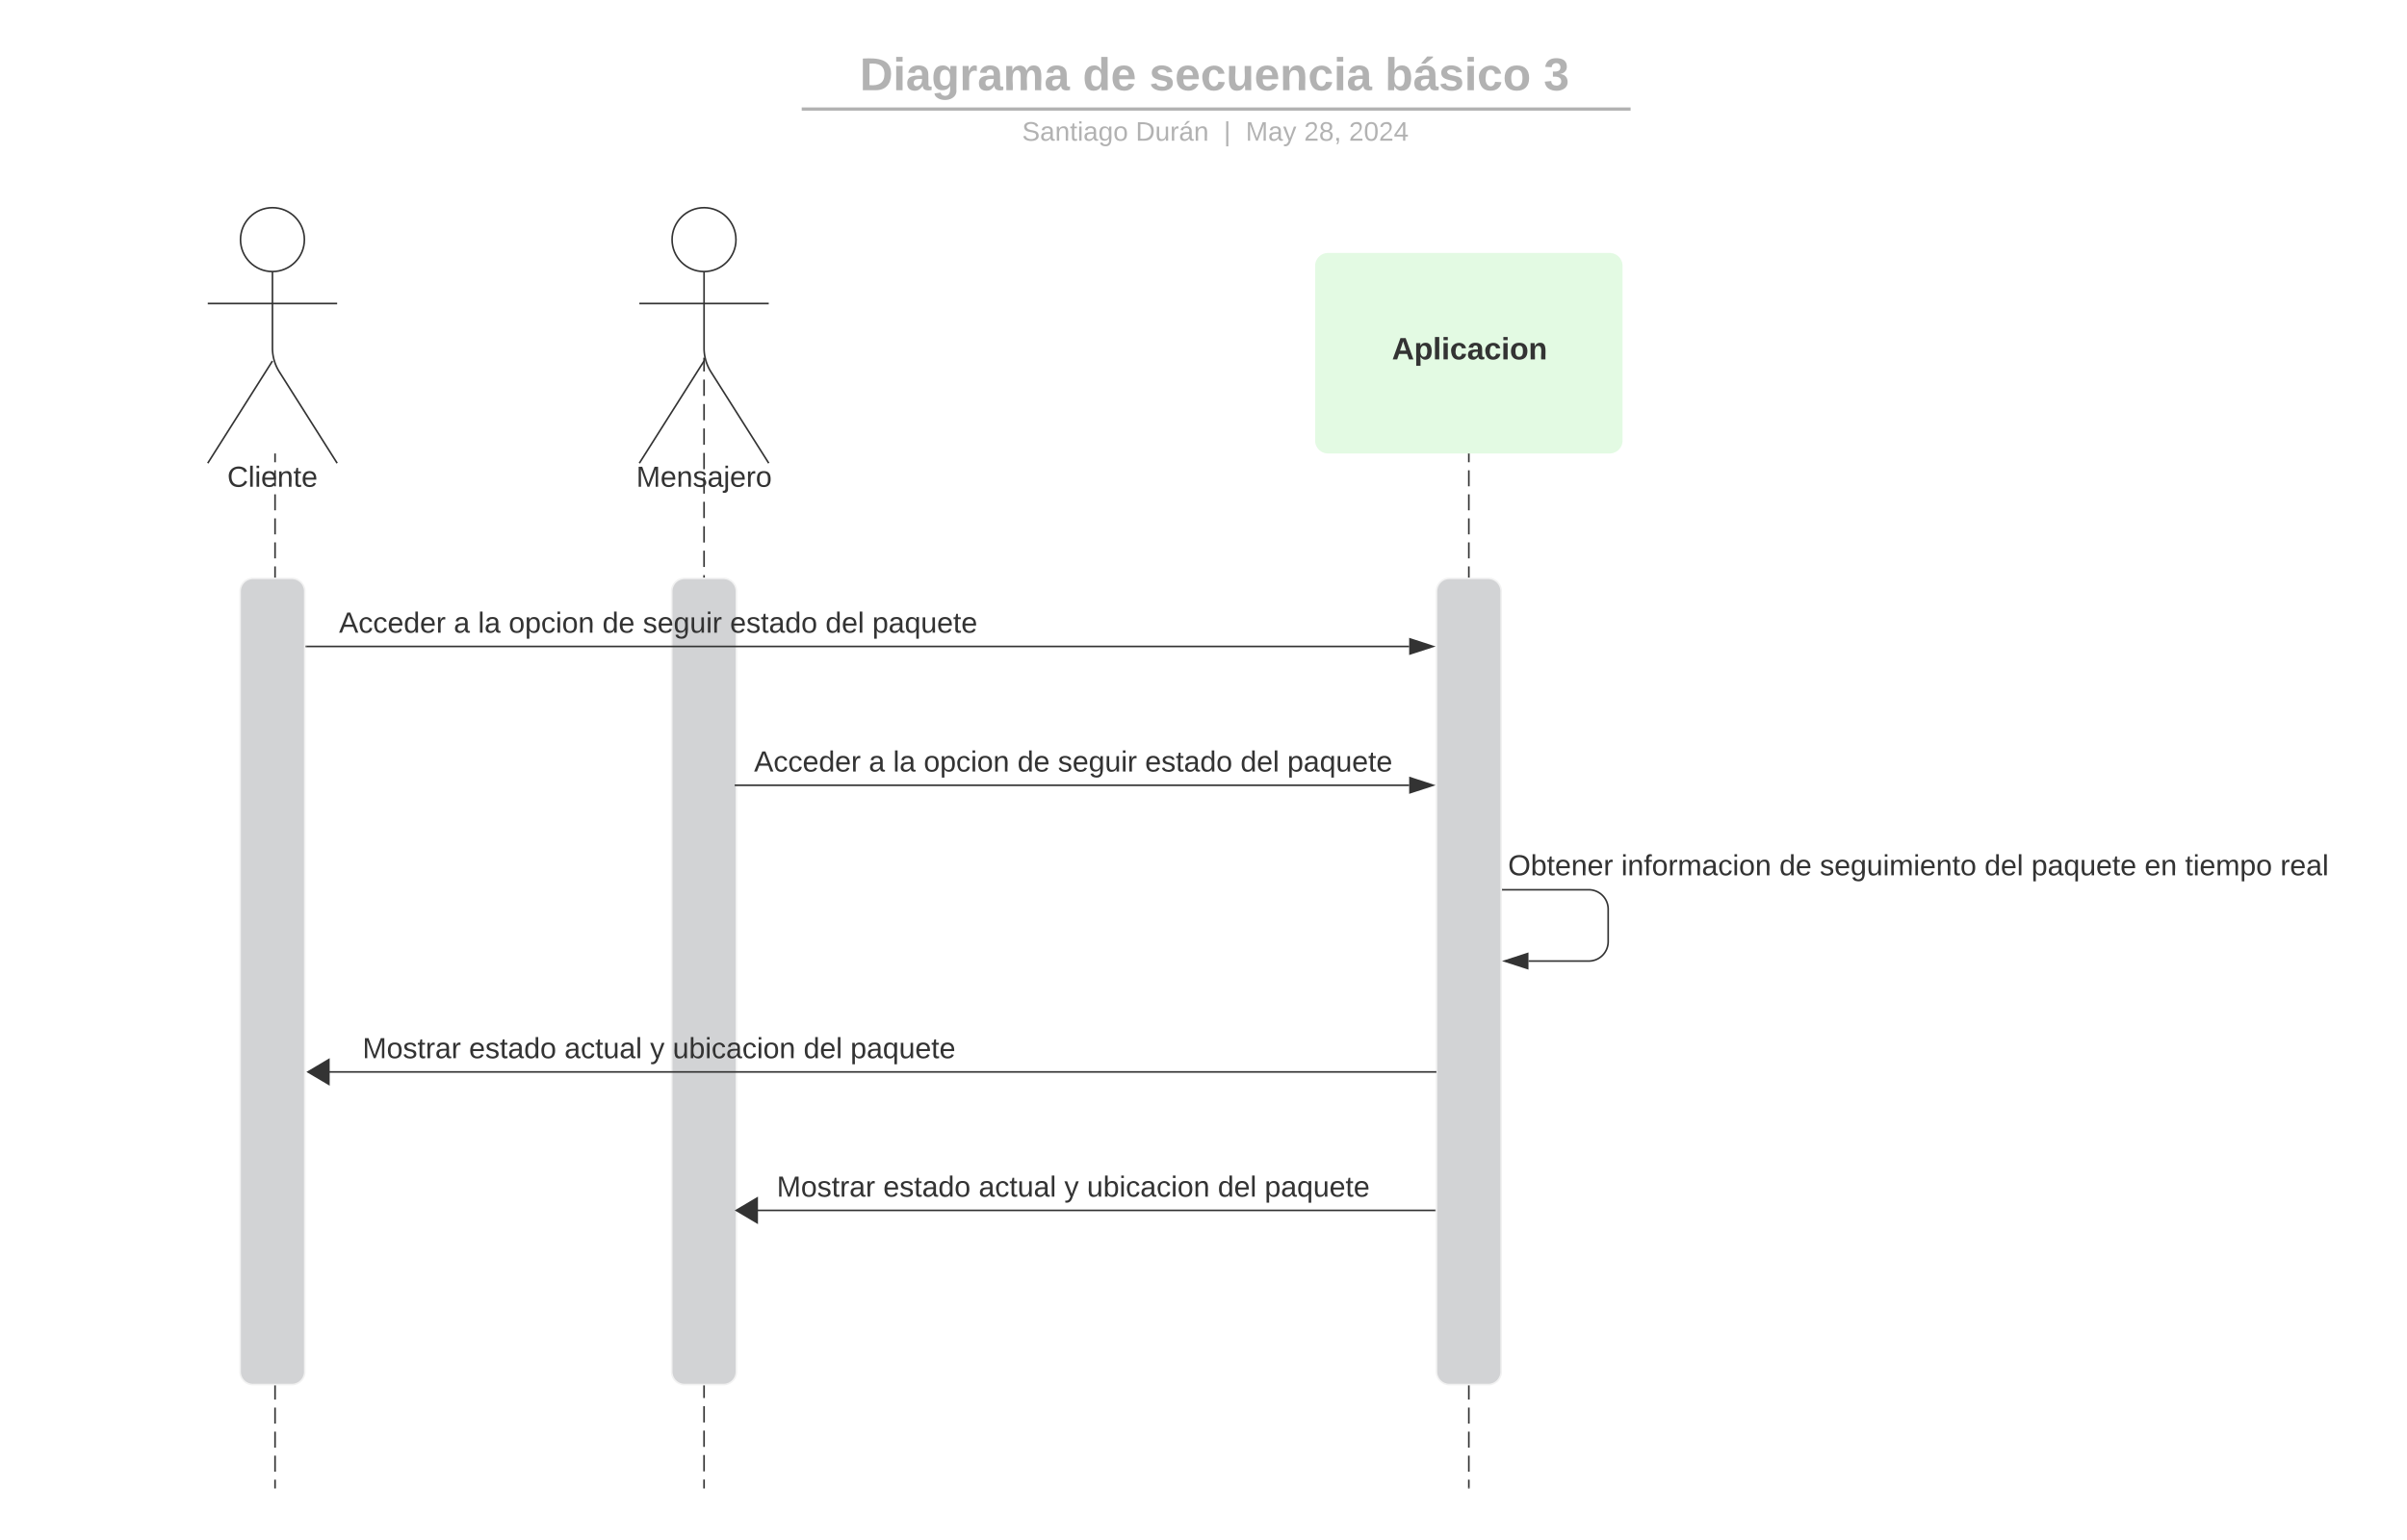 <svg xmlns="http://www.w3.org/2000/svg" xmlns:xlink="http://www.w3.org/1999/xlink" xmlns:lucid="lucid" width="1488.18" height="952.72"><g transform="translate(0 0)" lucid:page-tab-id="FDQc8L-t--qg"><path d="M0 0h1488.18v952.72H0z" fill="#fff"/><path d="M435.3 224.7v5.03m0 5.03v10.08m0 5.04v10.08m0 5.04v10.08m0 5.04v10.07m0 5.03v10.08m0 5.05v10.08m0 5.04v10.07m0 5.04v10.08m0 5.04v10.08m0 5.04v10.07m0 5.03V396m0 5.05v10.08m0 5.04v10.07m0 5.04v10.08m0 5.04v10.08m0 5.04v10.08m0 5.03v10.08m0 5.05v10.08m0 5.04v10.08m0 5.04v10.06m0 5.04v10.08m0 5.04v10.08m0 5.04v10.07m0 5.05v10.08m0 5.04v10.08m0 5.04v10.07m0 5.03v10.08m0 5.04V653m0 5.04v10.08m0 5.04v10.07m0 5.04v10.08m0 5.04v10.07m0 5.04v10.08m0 5.04v10.08m0 5.04v10.08m0 5.04v10.07m0 5.04v10.08m0 5.04v10.07m0 5.04v10.1m0 5.03v10.07m0 5.04v10.08m0 5.04v10.08m0 5.04v10.07m0 5.04v10.07m0 5.04V910m0 5.03v5.04M435.3 224.7v-3.5M435.3 920.05v.52" stroke="#333" fill="none"/><path d="M415.3 365.7a8 8 0 0 1 8-8h24a8 8 0 0 1 8 8v482.64a8 8 0 0 1-8 8h-24a8 8 0 0 1-8-8z" stroke="#f2f2f2" fill="#d2d3d5"/><path d="M908.14 280.95v4.95m0 4.96v9.9m0 4.96v9.9m0 4.97v9.9m0 4.95v9.9m0 4.96v9.92m0 4.95v9.9m0 4.97v9.9m0 4.96v9.9m0 4.96v9.9m0 4.97v9.9m0 4.96v9.9m0 4.95v9.9m0 4.97v9.9m0 4.96v9.9m0 4.96v9.9m0 4.97v9.92m0 4.95v9.9m0 4.96v9.9m0 4.97v9.9m0 4.96v9.9m0 4.96v9.9m0 4.97v9.9m0 4.95v9.9m0 4.96v9.92m0 4.96v9.9m0 4.96v9.9m0 4.96v9.9m0 4.96v9.9m0 4.97v9.9m0 4.96v9.9m0 4.95v9.9m0 4.97v9.9m0 4.96v9.9m0 4.96v9.9m0 4.97v9.9m0 4.97v9.9m0 4.96v9.9m0 4.97v9.9m0 4.96v9.9m0 4.96v9.9m0 4.97v9.9m0 4.95v9.9m0 4.96v4.97" stroke="#333" fill="none"/><path d="M908.6 280.96h-.94v-.5h.95z" stroke="#333" stroke-width=".05" fill="#333"/><path d="M908.14 920.05v.52" stroke="#333" fill="none"/><path d="M888.14 365.7a8 8 0 0 1 8-8h24a8 8 0 0 1 8 8v482.64a8 8 0 0 1-8 8h-24a8 8 0 0 1-8-8z" stroke="#f2f2f2" fill="#d2d3d5"/><path d="M813.1 164.45a8 8 0 0 1 8-8h174.08a8 8 0 0 1 8 8v108a8 8 0 0 1-8 8H821.1a8 8 0 0 1-8-8z" stroke="#000" stroke-opacity="0" fill="#e3fae3"/><use xlink:href="#a" transform="matrix(1,0,0,1,821.102,164.451) translate(39.503 57.806)"/><path d="M321.13 31.97a8 8 0 0 1 8-8h836.75a8 8 0 0 1 8 8V60.9a8 8 0 0 1-8 8H329.13a8 8 0 0 1-8-8z" stroke="#000" stroke-opacity="0" stroke-width="2" fill="#fff" fill-opacity="0"/><use xlink:href="#b" transform="matrix(1,0,0,1,325.128,27.972) translate(206.452 27.828)"/><use xlink:href="#c" transform="matrix(1,0,0,1,325.128,27.972) translate(344.259 27.828)"/><use xlink:href="#d" transform="matrix(1,0,0,1,325.128,27.972) translate(385.411 27.828)"/><use xlink:href="#e" transform="matrix(1,0,0,1,325.128,27.972) translate(531.148 27.828)"/><use xlink:href="#f" transform="matrix(1,0,0,1,325.128,27.972) translate(629.31 27.828)"/><path d="M496.68 67.44h510.47M496.7 67.44h-1.02M1007.12 67.44h1.03" stroke="#b2b2b2" stroke-width="2" fill="none"/><path d="M321.13 75.02a8 8 0 0 1 8-8h837.7a8 8 0 0 1 8 8v2.84a8 8 0 0 1-8 8h-837.7a8 8 0 0 1-8-8z" stroke="#000" stroke-opacity="0" stroke-width="2" fill="#fff" fill-opacity="0"/><use xlink:href="#g" transform="matrix(1,0,0,1,325.128,71.017) translate(306.769 16.001)"/><use xlink:href="#h" transform="matrix(1,0,0,1,325.128,71.017) translate(377.027 16.001)"/><use xlink:href="#i" transform="matrix(1,0,0,1,325.128,71.017) translate(431.513 16.001)"/><use xlink:href="#j" transform="matrix(1,0,0,1,325.128,71.017) translate(445.066 16.001)"/><use xlink:href="#k" transform="matrix(1,0,0,1,325.128,71.017) translate(481.097 16.001)"/><use xlink:href="#l" transform="matrix(1,0,0,1,325.128,71.017) translate(508.848 16.001)"/><path d="M188.2 148.2c0 10.9-8.84 19.75-19.75 19.75-10.9 0-19.75-8.84-19.75-19.75 0-10.9 8.84-19.75 19.75-19.75 10.9 0 19.75 8.84 19.75 19.75z" stroke="#333" fill="#fff"/><path d="M168.45 167.95v47.3a27.6 27.6 0 0 0 4.28 14.76l35.72 56.45m-40-63.2l-40 63.2m0-98.75h80" stroke="#333" fill="none"/><path d="M128.45 136.45a8 8 0 0 1 8-8h64a8 8 0 0 1 8 8v164a8 8 0 0 1-8 8h-64a8 8 0 0 1-8-8z" fill="none"/><use xlink:href="#m" transform="matrix(1,0,0,1,48.451,286.451) translate(92.075 14.6)"/><path d="M170.06 280.95v4.95m0 4.96v9.9m0 4.96v9.9m0 4.97v9.9m0 4.95v9.9m0 4.96v9.92m0 4.95v9.9m0 4.97v9.9m0 4.96v9.9m0 4.96v9.9m0 4.97v9.9m0 4.96v9.9m0 4.95v9.9m0 4.97v9.9m0 4.96v9.9m0 4.96v9.9m0 4.97v9.92m0 4.95v9.9m0 4.96v9.9m0 4.97v9.9m0 4.96v9.9m0 4.96v9.9m0 4.97v9.9m0 4.95v9.9m0 4.96v9.92m0 4.96v9.9m0 4.96v9.9m0 4.96v9.9m0 4.96v9.9m0 4.97v9.9m0 4.96v9.9m0 4.95v9.9m0 4.97v9.9m0 4.96v9.9m0 4.96v9.9m0 4.97v9.9m0 4.97v9.9m0 4.96v9.9m0 4.97v9.9m0 4.96v9.9m0 4.96v9.9m0 4.97v9.9m0 4.95v9.9m0 4.96v4.97M170.06 280.96v-.5M170.06 920.05v.52" stroke="#333" fill="none"/><path d="M148.45 365.7a8 8 0 0 1 8-8h24a8 8 0 0 1 8 8v482.64a8 8 0 0 1-8 8h-24a8 8 0 0 1-8-8z" stroke="#f2f2f2" fill="#d2d3d5"/><path d="M189.45 399.8h681.79" stroke="#333" fill="none"/><path d="M189.46 400.26h-.5v-.95h.5z" stroke="#333" stroke-width=".05" fill="#333"/><path d="M886.02 399.8l-14.27 4.62v-9.27z" stroke="#333" fill="#333"/><path d="M148.45 365.7a8 8 0 0 1 8-8h500.83a8 8 0 0 1 8 8v44a8 8 0 0 1-8 8H156.45a8 8 0 0 1-8-8z" fill="none"/><use xlink:href="#n" transform="matrix(1,0,0,1,148.451,357.687) translate(61.15 33.6)"/><use xlink:href="#o" transform="matrix(1,0,0,1,148.451,357.687) translate(132.1 33.6)"/><use xlink:href="#p" transform="matrix(1,0,0,1,148.451,357.687) translate(147.1 33.6)"/><use xlink:href="#q" transform="matrix(1,0,0,1,148.451,357.687) translate(166.05 33.6)"/><use xlink:href="#r" transform="matrix(1,0,0,1,148.451,357.687) translate(224 33.6)"/><use xlink:href="#s" transform="matrix(1,0,0,1,148.451,357.687) translate(249 33.6)"/><use xlink:href="#t" transform="matrix(1,0,0,1,148.451,357.687) translate(302.9 33.6)"/><use xlink:href="#u" transform="matrix(1,0,0,1,148.451,357.687) translate(361.9 33.6)"/><use xlink:href="#v" transform="matrix(1,0,0,1,148.451,357.687) translate(390.85 33.6)"/><path d="M455.04 148.2c0 10.9-8.84 19.75-19.75 19.75-10.92 0-19.76-8.84-19.76-19.75 0-10.9 8.84-19.75 19.75-19.75 10.9 0 19.74 8.84 19.74 19.75z" stroke="#333" fill="#fff"/><path d="M435.3 167.95v47.3a27.6 27.6 0 0 0 4.27 14.76l35.72 56.45m-40-63.2l-40 63.2m0-98.75h80" stroke="#333" fill="none"/><path d="M395.3 136.45a8 8 0 0 1 8-8h64a8 8 0 0 1 8 8v164a8 8 0 0 1-8 8h-64a8 8 0 0 1-8-8z" fill="none"/><use xlink:href="#w" transform="matrix(1,0,0,1,315.289,286.451) translate(78.075 14.6)"/><path d="M454.74 485.65h416.5M454.75 485.65h-.5" stroke="#333" fill="none"/><path d="M886.02 485.65l-14.27 4.64V481z" stroke="#333" fill="#333"/><path d="M438.56 451.56a8 8 0 0 1 8-8h433.58a8 8 0 0 1 8 8v44a8 8 0 0 1-8 8H446.56a8 8 0 0 1-8-8z" fill="none"/><g><use xlink:href="#n" transform="matrix(1,0,0,1,438.561,443.555) translate(27.65 33.6)"/><use xlink:href="#o" transform="matrix(1,0,0,1,438.561,443.555) translate(98.6 33.6)"/><use xlink:href="#p" transform="matrix(1,0,0,1,438.561,443.555) translate(113.6 33.6)"/><use xlink:href="#q" transform="matrix(1,0,0,1,438.561,443.555) translate(132.55 33.6)"/><use xlink:href="#r" transform="matrix(1,0,0,1,438.561,443.555) translate(190.5 33.6)"/><use xlink:href="#s" transform="matrix(1,0,0,1,438.561,443.555) translate(215.5 33.6)"/><use xlink:href="#t" transform="matrix(1,0,0,1,438.561,443.555) translate(269.4 33.6)"/><use xlink:href="#u" transform="matrix(1,0,0,1,438.561,443.555) translate(328.4 33.6)"/><use xlink:href="#v" transform="matrix(1,0,0,1,438.561,443.555) translate(357.35 33.6)"/></g><path d="M929.14 550.28h53.15a12 12 0 0 1 12 12v20.1a12 12 0 0 1-12 12H945" stroke="#333" fill="none"/><path d="M929.15 549.8v.95h-.5v-.95z" stroke="#333" stroke-width=".05" fill="#333"/><path d="M930.26 594.37l14.26-4.64V599z" stroke="#333" fill="#333"/><g><use xlink:href="#x" transform="matrix(1,0,0,1,932.372,526.939) translate(0.005 14.4)"/><use xlink:href="#y" transform="matrix(1,0,0,1,932.372,526.939) translate(69.955 14.4)"/><use xlink:href="#z" transform="matrix(1,0,0,1,932.372,526.939) translate(167.755 14.4)"/><use xlink:href="#A" transform="matrix(1,0,0,1,932.372,526.939) translate(192.755 14.4)"/><use xlink:href="#B" transform="matrix(1,0,0,1,932.372,526.939) translate(294.605 14.4)"/><use xlink:href="#C" transform="matrix(1,0,0,1,932.372,526.939) translate(323.555 14.4)"/><use xlink:href="#D" transform="matrix(1,0,0,1,932.372,526.939) translate(393.555 14.4)"/><use xlink:href="#E" transform="matrix(1,0,0,1,932.372,526.939) translate(418.555 14.4)"/><use xlink:href="#F" transform="matrix(1,0,0,1,932.372,526.939) translate(477.455 14.4)"/></g><path d="M196.32 662.95h691.31" stroke="#333" fill="none"/><path d="M190.43 662.95l12.9-7.64v15.28z" stroke="#333" fill="#333"/><path d="M887.63 662.95h.5" stroke="#333" fill="none"/><path d="M148.95 628.85a8 8 0 0 1 8-8h500.83a8 8 0 0 1 8 8v44a8 8 0 0 1-8 8H156.95a8 8 0 0 1-8-8z" fill="none"/><g><use xlink:href="#G" transform="matrix(1,0,0,1,148.951,620.847) translate(75.175 33.6)"/><use xlink:href="#t" transform="matrix(1,0,0,1,148.951,620.847) translate(141.025 33.6)"/><use xlink:href="#H" transform="matrix(1,0,0,1,148.951,620.847) translate(200.025 33.6)"/><use xlink:href="#I" transform="matrix(1,0,0,1,148.951,620.847) translate(252.975 33.6)"/><use xlink:href="#J" transform="matrix(1,0,0,1,148.951,620.847) translate(266.975 33.6)"/><use xlink:href="#u" transform="matrix(1,0,0,1,148.951,620.847) translate(347.875 33.6)"/><use xlink:href="#v" transform="matrix(1,0,0,1,148.951,620.847) translate(376.825 33.6)"/></g><path d="M461.12 748.58h426.02" stroke="#333" fill="none"/><path d="M455.23 748.58l12.9-7.64v15.27z" stroke="#333" fill="#333"/><path d="M887.13 748.58h.5" stroke="#333" fill="none"/><path d="M438.56 714.48a8 8 0 0 1 8-8h433.58a8 8 0 0 1 8 8v44a8 8 0 0 1-8 8H446.56a8 8 0 0 1-8-8z" fill="none"/><g><use xlink:href="#G" transform="matrix(1,0,0,1,438.561,706.481) translate(41.675 33.6)"/><use xlink:href="#t" transform="matrix(1,0,0,1,438.561,706.481) translate(107.525 33.6)"/><use xlink:href="#H" transform="matrix(1,0,0,1,438.561,706.481) translate(166.525 33.6)"/><use xlink:href="#I" transform="matrix(1,0,0,1,438.561,706.481) translate(219.475 33.6)"/><use xlink:href="#J" transform="matrix(1,0,0,1,438.561,706.481) translate(233.475 33.6)"/><use xlink:href="#u" transform="matrix(1,0,0,1,438.561,706.481) translate(314.375 33.6)"/><use xlink:href="#v" transform="matrix(1,0,0,1,438.561,706.481) translate(343.325 33.6)"/></g><defs><path fill="#333" d="M199 0l-22-63H83L61 0H9l90-248h61L250 0h-51zm-33-102l-36-108c-10 38-24 72-36 108h72" id="K"/><path fill="#333" d="M135-194c53 0 70 44 70 98 0 56-19 98-73 100-31 1-45-17-59-34 3 33 2 69 2 105H25l-1-265h48c2 10 0 23 3 31 11-24 29-35 60-35zM114-30c33 0 39-31 40-66 0-38-9-64-40-64-56 0-55 130 0 130" id="L"/><path fill="#333" d="M25 0v-261h50V0H25" id="M"/><path fill="#333" d="M25-224v-37h50v37H25zM25 0v-190h50V0H25" id="N"/><path fill="#333" d="M190-63c-7 42-38 67-86 67-59 0-84-38-90-98-12-110 154-137 174-36l-49 2c-2-19-15-32-35-32-30 0-35 28-38 64-6 74 65 87 74 30" id="O"/><path fill="#333" d="M133-34C117-15 103 5 69 4 32 3 11-16 11-54c-1-60 55-63 116-61 1-26-3-47-28-47-18 1-26 9-28 27l-52-2c7-38 36-58 82-57s74 22 75 68l1 82c-1 14 12 18 25 15v27c-30 8-71 5-69-32zm-48 3c29 0 43-24 42-57-32 0-66-3-65 30 0 17 8 27 23 27" id="P"/><path fill="#333" d="M110-194c64 0 96 36 96 99 0 64-35 99-97 99-61 0-95-36-95-99 0-62 34-99 96-99zm-1 164c35 0 45-28 45-65 0-40-10-65-43-65-34 0-45 26-45 65 0 36 10 65 43 65" id="Q"/><path fill="#333" d="M135-194c87-1 58 113 63 194h-50c-7-57 23-157-34-157-59 0-34 97-39 157H25l-1-190h47c2 12-1 28 3 38 12-26 28-41 61-42" id="R"/><g id="a"><use transform="matrix(0.053,0,0,0.053,0,0)" xlink:href="#K"/><use transform="matrix(0.053,0,0,0.053,13.691,0)" xlink:href="#L"/><use transform="matrix(0.053,0,0,0.053,25.267,0)" xlink:href="#M"/><use transform="matrix(0.053,0,0,0.053,30.553,0)" xlink:href="#N"/><use transform="matrix(0.053,0,0,0.053,35.839,0)" xlink:href="#O"/><use transform="matrix(0.053,0,0,0.053,46.412,0)" xlink:href="#P"/><use transform="matrix(0.053,0,0,0.053,56.984,0)" xlink:href="#O"/><use transform="matrix(0.053,0,0,0.053,67.556,0)" xlink:href="#N"/><use transform="matrix(0.053,0,0,0.053,72.842,0)" xlink:href="#Q"/><use transform="matrix(0.053,0,0,0.053,84.418,0)" xlink:href="#R"/></g><path fill="#b2b2b2" d="M24-248c120-7 223 5 221 122C244-46 201 0 124 0H24v-248zM76-40c74 7 117-18 117-86 0-67-45-88-117-82v168" id="S"/><path fill="#b2b2b2" d="M25-224v-37h50v37H25zM25 0v-190h50V0H25" id="T"/><path fill="#b2b2b2" d="M133-34C117-15 103 5 69 4 32 3 11-16 11-54c-1-60 55-63 116-61 1-26-3-47-28-47-18 1-26 9-28 27l-52-2c7-38 36-58 82-57s74 22 75 68l1 82c-1 14 12 18 25 15v27c-30 8-71 5-69-32zm-48 3c29 0 43-24 42-57-32 0-66-3-65 30 0 17 8 27 23 27" id="U"/><path fill="#b2b2b2" d="M195-6C206 82 75 100 31 46c-4-6-6-13-8-21l49-6c3 16 16 24 34 25 40 0 42-37 40-79-11 22-30 35-61 35-53 0-70-43-70-97 0-56 18-96 73-97 30 0 46 14 59 34l2-30h47zm-90-29c32 0 41-27 41-63 0-35-9-62-40-62-32 0-39 29-40 63 0 36 9 62 39 62" id="V"/><path fill="#b2b2b2" d="M135-150c-39-12-60 13-60 57V0H25l-1-190h47c2 13-1 29 3 40 6-28 27-53 61-41v41" id="W"/><path fill="#b2b2b2" d="M220-157c-53 9-28 100-34 157h-49v-107c1-27-5-49-29-50C55-147 81-57 75 0H25l-1-190h47c2 12-1 28 3 38 10-53 101-56 108 0 13-22 24-43 59-42 82 1 51 116 57 194h-49v-107c-1-25-5-48-29-50" id="X"/><g id="b"><use transform="matrix(0.079,0,0,0.079,0,0)" xlink:href="#S"/><use transform="matrix(0.079,0,0,0.079,20.536,0)" xlink:href="#T"/><use transform="matrix(0.079,0,0,0.079,28.465,0)" xlink:href="#U"/><use transform="matrix(0.079,0,0,0.079,44.324,0)" xlink:href="#V"/><use transform="matrix(0.079,0,0,0.079,61.688,0)" xlink:href="#W"/><use transform="matrix(0.079,0,0,0.079,72.789,0)" xlink:href="#U"/><use transform="matrix(0.079,0,0,0.079,88.647,0)" xlink:href="#X"/><use transform="matrix(0.079,0,0,0.079,114.02,0)" xlink:href="#U"/></g><path fill="#b2b2b2" d="M88-194c31-1 46 15 58 34l-1-101h50l1 261h-48c-2-10 0-23-3-31C134-8 116 4 84 4 32 4 16-41 15-95c0-56 19-97 73-99zm17 164c33 0 40-30 41-66 1-37-9-64-41-64s-38 30-39 65c0 43 13 65 39 65" id="Y"/><path fill="#b2b2b2" d="M185-48c-13 30-37 53-82 52C43 2 14-33 14-96s30-98 90-98c62 0 83 45 84 108H66c0 31 8 55 39 56 18 0 30-7 34-22zm-45-69c5-46-57-63-70-21-2 6-4 13-4 21h74" id="Z"/><g id="c"><use transform="matrix(0.079,0,0,0.079,0,0)" xlink:href="#Y"/><use transform="matrix(0.079,0,0,0.079,17.365,0)" xlink:href="#Z"/></g><path fill="#b2b2b2" d="M137-138c1-29-70-34-71-4 15 46 118 7 119 86 1 83-164 76-172 9l43-7c4 19 20 25 44 25 33 8 57-30 24-41C81-84 22-81 20-136c-2-80 154-74 161-7" id="aa"/><path fill="#b2b2b2" d="M190-63c-7 42-38 67-86 67-59 0-84-38-90-98-12-110 154-137 174-36l-49 2c-2-19-15-32-35-32-30 0-35 28-38 64-6 74 65 87 74 30" id="ab"/><path fill="#b2b2b2" d="M85 4C-2 5 27-109 22-190h50c7 57-23 150 33 157 60-5 35-97 40-157h50l1 190h-47c-2-12 1-28-3-38-12 25-28 42-61 42" id="ac"/><path fill="#b2b2b2" d="M135-194c87-1 58 113 63 194h-50c-7-57 23-157-34-157-59 0-34 97-39 157H25l-1-190h47c2 12-1 28 3 38 12-26 28-41 61-42" id="ad"/><g id="d"><use transform="matrix(0.079,0,0,0.079,0,0)" xlink:href="#aa"/><use transform="matrix(0.079,0,0,0.079,15.858,0)" xlink:href="#Z"/><use transform="matrix(0.079,0,0,0.079,31.716,0)" xlink:href="#ab"/><use transform="matrix(0.079,0,0,0.079,47.574,0)" xlink:href="#ac"/><use transform="matrix(0.079,0,0,0.079,64.939,0)" xlink:href="#Z"/><use transform="matrix(0.079,0,0,0.079,80.797,0)" xlink:href="#ad"/><use transform="matrix(0.079,0,0,0.079,98.162,0)" xlink:href="#ab"/><use transform="matrix(0.079,0,0,0.079,114.02,0)" xlink:href="#T"/><use transform="matrix(0.079,0,0,0.079,121.949,0)" xlink:href="#U"/></g><path fill="#b2b2b2" d="M135-194c52 0 70 43 70 98 0 56-19 99-73 100-30 1-46-15-58-35L72 0H24l1-261h50v104c11-23 29-37 60-37zM114-30c31 0 40-27 40-66 0-37-7-63-39-63s-41 28-41 65c0 36 8 64 40 64" id="ae"/><path fill="#b2b2b2" d="M132-34C116-15 102 5 68 4 31 3 10-16 10-54c-1-60 55-63 116-61 1-26-3-47-28-47-18 1-26 9-28 27l-52-2c7-38 36-58 82-57s74 22 75 68l1 82c-1 14 12 18 25 15v27c-30 8-71 5-69-32zm-48 3c29 0 43-24 42-57-32 0-66-3-65 30 0 17 8 27 23 27zM66-208v-5l45-51h45v8l-60 48H66" id="af"/><path fill="#b2b2b2" d="M110-194c64 0 96 36 96 99 0 64-35 99-97 99-61 0-95-36-95-99 0-62 34-99 96-99zm-1 164c35 0 45-28 45-65 0-40-10-65-43-65-34 0-45 26-45 65 0 36 10 65 43 65" id="ag"/><g id="e"><use transform="matrix(0.079,0,0,0.079,0,0)" xlink:href="#ae"/><use transform="matrix(0.079,0,0,0.079,17.365,0)" xlink:href="#af"/><use transform="matrix(0.079,0,0,0.079,33.223,0)" xlink:href="#aa"/><use transform="matrix(0.079,0,0,0.079,49.081,0)" xlink:href="#T"/><use transform="matrix(0.079,0,0,0.079,57.01,0)" xlink:href="#ab"/><use transform="matrix(0.079,0,0,0.079,72.868,0)" xlink:href="#ag"/></g><path fill="#b2b2b2" d="M128-127c34 4 56 21 59 58 7 91-148 94-172 28-4-9-6-17-7-26l51-5c1 24 16 35 40 36 23 0 39-12 38-36-1-31-31-36-65-34v-40c32 2 59-3 59-33 0-20-13-33-34-33s-33 13-35 32l-50-3c6-44 37-68 86-68 50 0 83 20 83 66 0 35-22 52-53 58" id="ah"/><use transform="matrix(0.079,0,0,0.079,0,0)" xlink:href="#ah" id="f"/><path fill="#b2b2b2" d="M185-189c-5-48-123-54-124 2 14 75 158 14 163 119 3 78-121 87-175 55-17-10-28-26-33-46l33-7c5 56 141 63 141-1 0-78-155-14-162-118-5-82 145-84 179-34 5 7 8 16 11 25" id="ai"/><path fill="#b2b2b2" d="M141-36C126-15 110 5 73 4 37 3 15-17 15-53c-1-64 63-63 125-63 3-35-9-54-41-54-24 1-41 7-42 31l-33-3c5-37 33-52 76-52 45 0 72 20 72 64v82c-1 20 7 32 28 27v20c-31 9-61-2-59-35zM48-53c0 20 12 33 32 33 41-3 63-29 60-74-43 2-92-5-92 41" id="aj"/><path fill="#b2b2b2" d="M117-194c89-4 53 116 60 194h-32v-121c0-31-8-49-39-48C34-167 62-67 57 0H25l-1-190h30c1 10-1 24 2 32 11-22 29-35 61-36" id="ak"/><path fill="#b2b2b2" d="M59-47c-2 24 18 29 38 22v24C64 9 27 4 27-40v-127H5v-23h24l9-43h21v43h35v23H59v120" id="al"/><path fill="#b2b2b2" d="M24-231v-30h32v30H24zM24 0v-190h32V0H24" id="am"/><path fill="#b2b2b2" d="M177-190C167-65 218 103 67 71c-23-6-38-20-44-43l32-5c15 47 100 32 89-28v-30C133-14 115 1 83 1 29 1 15-40 15-95c0-56 16-97 71-98 29-1 48 16 59 35 1-10 0-23 2-32h30zM94-22c36 0 50-32 50-73 0-42-14-75-50-75-39 0-46 34-46 75s6 73 46 73" id="an"/><path fill="#b2b2b2" d="M100-194c62-1 85 37 85 99 1 63-27 99-86 99S16-35 15-95c0-66 28-99 85-99zM99-20c44 1 53-31 53-75 0-43-8-75-51-75s-53 32-53 75 10 74 51 75" id="ao"/><g id="g"><use transform="matrix(0.046,0,0,0.046,0,0)" xlink:href="#ai"/><use transform="matrix(0.046,0,0,0.046,11.101,0)" xlink:href="#aj"/><use transform="matrix(0.046,0,0,0.046,20.351,0)" xlink:href="#ak"/><use transform="matrix(0.046,0,0,0.046,29.602,0)" xlink:href="#al"/><use transform="matrix(0.046,0,0,0.046,34.227,0)" xlink:href="#am"/><use transform="matrix(0.046,0,0,0.046,37.881,0)" xlink:href="#aj"/><use transform="matrix(0.046,0,0,0.046,47.132,0)" xlink:href="#an"/><use transform="matrix(0.046,0,0,0.046,56.382,0)" xlink:href="#ao"/></g><path fill="#b2b2b2" d="M30-248c118-7 216 8 213 122C240-48 200 0 122 0H30v-248zM63-27c89 8 146-16 146-99s-60-101-146-95v194" id="ap"/><path fill="#b2b2b2" d="M84 4C-5 8 30-112 23-190h32v120c0 31 7 50 39 49 72-2 45-101 50-169h31l1 190h-30c-1-10 1-25-2-33-11 22-28 36-60 37" id="aq"/><path fill="#b2b2b2" d="M114-163C36-179 61-72 57 0H25l-1-190h30c1 12-1 29 2 39 6-27 23-49 58-41v29" id="ar"/><path fill="#b2b2b2" d="M141-36C126-15 110 5 73 4 37 3 15-17 15-53c-1-64 63-63 125-63 3-35-9-54-41-54-24 1-41 7-42 31l-33-3c5-37 33-52 76-52 45 0 72 20 72 64v82c-1 20 7 32 28 27v20c-31 9-61-2-59-35zM48-53c0 20 12 33 32 33 41-3 63-29 60-74-43 2-92-5-92 41zm25-158c8-23 27-35 38-54h36v5l-58 49H73" id="as"/><g id="h"><use transform="matrix(0.046,0,0,0.046,0,0)" xlink:href="#ap"/><use transform="matrix(0.046,0,0,0.046,11.98,0)" xlink:href="#aq"/><use transform="matrix(0.046,0,0,0.046,21.23,0)" xlink:href="#ar"/><use transform="matrix(0.046,0,0,0.046,26.734,0)" xlink:href="#as"/><use transform="matrix(0.046,0,0,0.046,35.985,0)" xlink:href="#ak"/></g><path fill="#b2b2b2" d="M32 76v-337h29V76H32" id="at"/><use transform="matrix(0.046,0,0,0.046,0,0)" xlink:href="#at" id="i"/><path fill="#b2b2b2" d="M240 0l2-218c-23 76-54 145-80 218h-23L58-218 59 0H30v-248h44l77 211c21-75 51-140 76-211h43V0h-30" id="au"/><path fill="#b2b2b2" d="M179-190L93 31C79 59 56 82 12 73V49c39 6 53-20 64-50L1-190h34L92-34l54-156h33" id="av"/><g id="j"><use transform="matrix(0.046,0,0,0.046,0,0)" xlink:href="#au"/><use transform="matrix(0.046,0,0,0.046,13.83,0)" xlink:href="#aj"/><use transform="matrix(0.046,0,0,0.046,23.08,0)" xlink:href="#av"/></g><path fill="#b2b2b2" d="M101-251c82-7 93 87 43 132L82-64C71-53 59-42 53-27h129V0H18c2-99 128-94 128-182 0-28-16-43-45-43s-46 15-49 41l-32-3c6-41 34-60 81-64" id="aw"/><path fill="#b2b2b2" d="M134-131c28 9 52 24 51 62-1 50-34 73-85 73S17-19 16-69c0-36 21-54 49-61-75-25-45-126 34-121 46 3 78 18 79 63 0 33-17 51-44 57zm-34-11c31 1 46-15 46-44 0-28-17-43-47-42-29 0-46 13-45 42 1 28 16 44 46 44zm1 122c35 0 51-18 51-52 0-30-18-46-53-46-33 0-51 17-51 47 0 34 19 51 53 51" id="ax"/><path fill="#b2b2b2" d="M68-38c1 34 0 65-14 84H32c9-13 17-26 17-46H33v-38h35" id="ay"/><g id="k"><use transform="matrix(0.046,0,0,0.046,0,0)" xlink:href="#aw"/><use transform="matrix(0.046,0,0,0.046,9.251,0)" xlink:href="#ax"/><use transform="matrix(0.046,0,0,0.046,18.501,0)" xlink:href="#ay"/></g><path fill="#b2b2b2" d="M101-251c68 0 85 55 85 127S166 4 100 4C33 4 14-52 14-124c0-73 17-127 87-127zm-1 229c47 0 54-49 54-102s-4-102-53-102c-51 0-55 48-55 102 0 53 5 102 54 102" id="az"/><path fill="#b2b2b2" d="M155-56V0h-30v-56H8v-25l114-167h33v167h35v25h-35zm-30-156c-27 46-58 90-88 131h88v-131" id="aA"/><g id="l"><use transform="matrix(0.046,0,0,0.046,0,0)" xlink:href="#aw"/><use transform="matrix(0.046,0,0,0.046,9.251,0)" xlink:href="#az"/><use transform="matrix(0.046,0,0,0.046,18.501,0)" xlink:href="#aw"/><use transform="matrix(0.046,0,0,0.046,27.752,0)" xlink:href="#aA"/></g><path fill="#333" d="M212-179c-10-28-35-45-73-45-59 0-87 40-87 99 0 60 29 101 89 101 43 0 62-24 78-52l27 14C228-24 195 4 139 4 59 4 22-46 18-125c-6-104 99-153 187-111 19 9 31 26 39 46" id="aB"/><path fill="#333" d="M24 0v-261h32V0H24" id="aC"/><path fill="#333" d="M24-231v-30h32v30H24zM24 0v-190h32V0H24" id="aD"/><path fill="#333" d="M100-194c63 0 86 42 84 106H49c0 40 14 67 53 68 26 1 43-12 49-29l28 8c-11 28-37 45-77 45C44 4 14-33 15-96c1-61 26-98 85-98zm52 81c6-60-76-77-97-28-3 7-6 17-6 28h103" id="aE"/><path fill="#333" d="M117-194c89-4 53 116 60 194h-32v-121c0-31-8-49-39-48C34-167 62-67 57 0H25l-1-190h30c1 10-1 24 2 32 11-22 29-35 61-36" id="aF"/><path fill="#333" d="M59-47c-2 24 18 29 38 22v24C64 9 27 4 27-40v-127H5v-23h24l9-43h21v43h35v23H59v120" id="aG"/><g id="m"><use transform="matrix(0.05,0,0,0.05,0,0)" xlink:href="#aB"/><use transform="matrix(0.05,0,0,0.05,12.95,0)" xlink:href="#aC"/><use transform="matrix(0.05,0,0,0.05,16.9,0)" xlink:href="#aD"/><use transform="matrix(0.05,0,0,0.05,20.85,0)" xlink:href="#aE"/><use transform="matrix(0.05,0,0,0.05,30.85,0)" xlink:href="#aF"/><use transform="matrix(0.05,0,0,0.05,40.85,0)" xlink:href="#aG"/><use transform="matrix(0.05,0,0,0.05,45.85,0)" xlink:href="#aE"/></g><path fill="#333" d="M205 0l-28-72H64L36 0H1l101-248h38L239 0h-34zm-38-99l-47-123c-12 45-31 82-46 123h93" id="aH"/><path fill="#333" d="M96-169c-40 0-48 33-48 73s9 75 48 75c24 0 41-14 43-38l32 2c-6 37-31 61-74 61-59 0-76-41-82-99-10-93 101-131 147-64 4 7 5 14 7 22l-32 3c-4-21-16-35-41-35" id="aI"/><path fill="#333" d="M85-194c31 0 48 13 60 33l-1-100h32l1 261h-30c-2-10 0-23-3-31C134-8 116 4 85 4 32 4 16-35 15-94c0-66 23-100 70-100zm9 24c-40 0-46 34-46 75 0 40 6 74 45 74 42 0 51-32 51-76 0-42-9-74-50-73" id="aJ"/><path fill="#333" d="M114-163C36-179 61-72 57 0H25l-1-190h30c1 12-1 29 2 39 6-27 23-49 58-41v29" id="aK"/><g id="n"><use transform="matrix(0.05,0,0,0.05,0,0)" xlink:href="#aH"/><use transform="matrix(0.05,0,0,0.05,12,0)" xlink:href="#aI"/><use transform="matrix(0.05,0,0,0.05,21,0)" xlink:href="#aI"/><use transform="matrix(0.05,0,0,0.05,30,0)" xlink:href="#aE"/><use transform="matrix(0.05,0,0,0.05,40,0)" xlink:href="#aJ"/><use transform="matrix(0.05,0,0,0.05,50,0)" xlink:href="#aE"/><use transform="matrix(0.05,0,0,0.05,60,0)" xlink:href="#aK"/></g><path fill="#333" d="M141-36C126-15 110 5 73 4 37 3 15-17 15-53c-1-64 63-63 125-63 3-35-9-54-41-54-24 1-41 7-42 31l-33-3c5-37 33-52 76-52 45 0 72 20 72 64v82c-1 20 7 32 28 27v20c-31 9-61-2-59-35zM48-53c0 20 12 33 32 33 41-3 63-29 60-74-43 2-92-5-92 41" id="aL"/><use transform="matrix(0.05,0,0,0.05,0,0)" xlink:href="#aL" id="o"/><g id="p"><use transform="matrix(0.05,0,0,0.05,0,0)" xlink:href="#aC"/><use transform="matrix(0.05,0,0,0.05,3.95,0)" xlink:href="#aL"/></g><path fill="#333" d="M100-194c62-1 85 37 85 99 1 63-27 99-86 99S16-35 15-95c0-66 28-99 85-99zM99-20c44 1 53-31 53-75 0-43-8-75-51-75s-53 32-53 75 10 74 51 75" id="aM"/><path fill="#333" d="M115-194c55 1 70 41 70 98S169 2 115 4C84 4 66-9 55-30l1 105H24l-1-265h31l2 30c10-21 28-34 59-34zm-8 174c40 0 45-34 45-75s-6-73-45-74c-42 0-51 32-51 76 0 43 10 73 51 73" id="aN"/><g id="q"><use transform="matrix(0.05,0,0,0.05,0,0)" xlink:href="#aM"/><use transform="matrix(0.05,0,0,0.05,10,0)" xlink:href="#aN"/><use transform="matrix(0.05,0,0,0.05,20,0)" xlink:href="#aI"/><use transform="matrix(0.05,0,0,0.05,29,0)" xlink:href="#aD"/><use transform="matrix(0.05,0,0,0.05,32.95,0)" xlink:href="#aM"/><use transform="matrix(0.05,0,0,0.05,42.95,0)" xlink:href="#aF"/></g><g id="r"><use transform="matrix(0.05,0,0,0.05,0,0)" xlink:href="#aJ"/><use transform="matrix(0.05,0,0,0.05,10,0)" xlink:href="#aE"/></g><path fill="#333" d="M135-143c-3-34-86-38-87 0 15 53 115 12 119 90S17 21 10-45l28-5c4 36 97 45 98 0-10-56-113-15-118-90-4-57 82-63 122-42 12 7 21 19 24 35" id="aO"/><path fill="#333" d="M177-190C167-65 218 103 67 71c-23-6-38-20-44-43l32-5c15 47 100 32 89-28v-30C133-14 115 1 83 1 29 1 15-40 15-95c0-56 16-97 71-98 29-1 48 16 59 35 1-10 0-23 2-32h30zM94-22c36 0 50-32 50-73 0-42-14-75-50-75-39 0-46 34-46 75s6 73 46 73" id="aP"/><path fill="#333" d="M84 4C-5 8 30-112 23-190h32v120c0 31 7 50 39 49 72-2 45-101 50-169h31l1 190h-30c-1-10 1-25-2-33-11 22-28 36-60 37" id="aQ"/><g id="s"><use transform="matrix(0.05,0,0,0.05,0,0)" xlink:href="#aO"/><use transform="matrix(0.05,0,0,0.05,9,0)" xlink:href="#aE"/><use transform="matrix(0.05,0,0,0.05,19,0)" xlink:href="#aP"/><use transform="matrix(0.05,0,0,0.05,29,0)" xlink:href="#aQ"/><use transform="matrix(0.05,0,0,0.05,39,0)" xlink:href="#aD"/><use transform="matrix(0.05,0,0,0.05,42.95,0)" xlink:href="#aK"/></g><g id="t"><use transform="matrix(0.05,0,0,0.05,0,0)" xlink:href="#aE"/><use transform="matrix(0.05,0,0,0.05,10,0)" xlink:href="#aO"/><use transform="matrix(0.05,0,0,0.05,19,0)" xlink:href="#aG"/><use transform="matrix(0.05,0,0,0.05,24,0)" xlink:href="#aL"/><use transform="matrix(0.05,0,0,0.05,34,0)" xlink:href="#aJ"/><use transform="matrix(0.05,0,0,0.05,44,0)" xlink:href="#aM"/></g><g id="u"><use transform="matrix(0.05,0,0,0.05,0,0)" xlink:href="#aJ"/><use transform="matrix(0.05,0,0,0.05,10,0)" xlink:href="#aE"/><use transform="matrix(0.05,0,0,0.05,20,0)" xlink:href="#aC"/></g><path fill="#333" d="M145-31C134-9 116 4 85 4 32 4 16-35 15-94c0-59 17-99 70-100 32-1 48 14 60 33 0-11-1-24 2-32h30l-1 268h-32zM93-21c41 0 51-33 51-76s-8-73-50-73c-40 0-46 35-46 75s5 74 45 74" id="aR"/><g id="v"><use transform="matrix(0.05,0,0,0.05,0,0)" xlink:href="#aN"/><use transform="matrix(0.05,0,0,0.05,10,0)" xlink:href="#aL"/><use transform="matrix(0.05,0,0,0.05,20,0)" xlink:href="#aR"/><use transform="matrix(0.05,0,0,0.05,30,0)" xlink:href="#aQ"/><use transform="matrix(0.05,0,0,0.05,40,0)" xlink:href="#aE"/><use transform="matrix(0.05,0,0,0.05,50,0)" xlink:href="#aG"/><use transform="matrix(0.05,0,0,0.05,55,0)" xlink:href="#aE"/></g><path fill="#333" d="M240 0l2-218c-23 76-54 145-80 218h-23L58-218 59 0H30v-248h44l77 211c21-75 51-140 76-211h43V0h-30" id="aS"/><path fill="#333" d="M24-231v-30h32v30H24zM-9 49c24 4 33-6 33-30v-209h32V24c2 40-23 58-65 49V49" id="aT"/><g id="w"><use transform="matrix(0.05,0,0,0.05,0,0)" xlink:href="#aS"/><use transform="matrix(0.05,0,0,0.05,14.95,0)" xlink:href="#aE"/><use transform="matrix(0.05,0,0,0.05,24.95,0)" xlink:href="#aF"/><use transform="matrix(0.05,0,0,0.05,34.95,0)" xlink:href="#aO"/><use transform="matrix(0.05,0,0,0.05,43.95,0)" xlink:href="#aL"/><use transform="matrix(0.05,0,0,0.05,53.95,0)" xlink:href="#aT"/><use transform="matrix(0.05,0,0,0.05,57.9,0)" xlink:href="#aE"/><use transform="matrix(0.05,0,0,0.05,67.9,0)" xlink:href="#aK"/><use transform="matrix(0.05,0,0,0.05,73.85,0)" xlink:href="#aM"/></g><path fill="#333" d="M140-251c81 0 123 46 123 126C263-46 219 4 140 4 59 4 17-45 17-125s42-126 123-126zm0 227c63 0 89-41 89-101s-29-99-89-99c-61 0-89 39-89 99S79-25 140-24" id="aU"/><path fill="#333" d="M115-194c53 0 69 39 70 98 0 66-23 100-70 100C84 3 66-7 56-30L54 0H23l1-261h32v101c10-23 28-34 59-34zm-8 174c40 0 45-34 45-75 0-40-5-75-45-74-42 0-51 32-51 76 0 43 10 73 51 73" id="aV"/><g id="x"><use transform="matrix(0.05,0,0,0.05,0,0)" xlink:href="#aU"/><use transform="matrix(0.05,0,0,0.05,14,0)" xlink:href="#aV"/><use transform="matrix(0.05,0,0,0.05,24,0)" xlink:href="#aG"/><use transform="matrix(0.05,0,0,0.05,29,0)" xlink:href="#aE"/><use transform="matrix(0.05,0,0,0.05,39,0)" xlink:href="#aF"/><use transform="matrix(0.05,0,0,0.05,49,0)" xlink:href="#aE"/><use transform="matrix(0.05,0,0,0.05,59,0)" xlink:href="#aK"/></g><path fill="#333" d="M101-234c-31-9-42 10-38 44h38v23H63V0H32v-167H5v-23h27c-7-52 17-82 69-68v24" id="aW"/><path fill="#333" d="M210-169c-67 3-38 105-44 169h-31v-121c0-29-5-50-35-48C34-165 62-65 56 0H25l-1-190h30c1 10-1 24 2 32 10-44 99-50 107 0 11-21 27-35 58-36 85-2 47 119 55 194h-31v-121c0-29-5-49-35-48" id="aX"/><g id="y"><use transform="matrix(0.05,0,0,0.05,0,0)" xlink:href="#aD"/><use transform="matrix(0.05,0,0,0.05,3.95,0)" xlink:href="#aF"/><use transform="matrix(0.05,0,0,0.05,13.95,0)" xlink:href="#aW"/><use transform="matrix(0.05,0,0,0.05,18.95,0)" xlink:href="#aM"/><use transform="matrix(0.05,0,0,0.05,28.95,0)" xlink:href="#aK"/><use transform="matrix(0.05,0,0,0.05,34.9,0)" xlink:href="#aX"/><use transform="matrix(0.05,0,0,0.05,49.85,0)" xlink:href="#aL"/><use transform="matrix(0.05,0,0,0.05,59.85,0)" xlink:href="#aI"/><use transform="matrix(0.05,0,0,0.05,68.85,0)" xlink:href="#aD"/><use transform="matrix(0.05,0,0,0.05,72.8,0)" xlink:href="#aM"/><use transform="matrix(0.05,0,0,0.05,82.8,0)" xlink:href="#aF"/></g><g id="z"><use transform="matrix(0.05,0,0,0.05,0,0)" xlink:href="#aJ"/><use transform="matrix(0.05,0,0,0.05,10,0)" xlink:href="#aE"/></g><g id="A"><use transform="matrix(0.05,0,0,0.05,0,0)" xlink:href="#aO"/><use transform="matrix(0.05,0,0,0.05,9,0)" xlink:href="#aE"/><use transform="matrix(0.05,0,0,0.05,19,0)" xlink:href="#aP"/><use transform="matrix(0.05,0,0,0.05,29,0)" xlink:href="#aQ"/><use transform="matrix(0.05,0,0,0.05,39,0)" xlink:href="#aD"/><use transform="matrix(0.05,0,0,0.05,42.95,0)" xlink:href="#aX"/><use transform="matrix(0.05,0,0,0.05,57.9,0)" xlink:href="#aD"/><use transform="matrix(0.05,0,0,0.05,61.85,0)" xlink:href="#aE"/><use transform="matrix(0.05,0,0,0.05,71.85,0)" xlink:href="#aF"/><use transform="matrix(0.05,0,0,0.05,81.85,0)" xlink:href="#aG"/><use transform="matrix(0.05,0,0,0.05,86.85,0)" xlink:href="#aM"/></g><g id="B"><use transform="matrix(0.05,0,0,0.05,0,0)" xlink:href="#aJ"/><use transform="matrix(0.05,0,0,0.05,10,0)" xlink:href="#aE"/><use transform="matrix(0.05,0,0,0.05,20,0)" xlink:href="#aC"/></g><g id="C"><use transform="matrix(0.05,0,0,0.05,0,0)" xlink:href="#aN"/><use transform="matrix(0.05,0,0,0.05,10,0)" xlink:href="#aL"/><use transform="matrix(0.05,0,0,0.05,20,0)" xlink:href="#aR"/><use transform="matrix(0.05,0,0,0.05,30,0)" xlink:href="#aQ"/><use transform="matrix(0.05,0,0,0.05,40,0)" xlink:href="#aE"/><use transform="matrix(0.05,0,0,0.05,50,0)" xlink:href="#aG"/><use transform="matrix(0.05,0,0,0.05,55,0)" xlink:href="#aE"/></g><g id="D"><use transform="matrix(0.05,0,0,0.05,0,0)" xlink:href="#aE"/><use transform="matrix(0.05,0,0,0.05,10,0)" xlink:href="#aF"/></g><g id="E"><use transform="matrix(0.05,0,0,0.05,0,0)" xlink:href="#aG"/><use transform="matrix(0.05,0,0,0.05,5,0)" xlink:href="#aD"/><use transform="matrix(0.05,0,0,0.05,8.95,0)" xlink:href="#aE"/><use transform="matrix(0.05,0,0,0.05,18.95,0)" xlink:href="#aX"/><use transform="matrix(0.05,0,0,0.05,33.9,0)" xlink:href="#aN"/><use transform="matrix(0.05,0,0,0.05,43.9,0)" xlink:href="#aM"/></g><g id="F"><use transform="matrix(0.05,0,0,0.05,0,0)" xlink:href="#aK"/><use transform="matrix(0.05,0,0,0.05,5.95,0)" xlink:href="#aE"/><use transform="matrix(0.05,0,0,0.05,15.95,0)" xlink:href="#aL"/><use transform="matrix(0.05,0,0,0.05,25.95,0)" xlink:href="#aC"/></g><g id="G"><use transform="matrix(0.05,0,0,0.05,0,0)" xlink:href="#aS"/><use transform="matrix(0.05,0,0,0.05,14.95,0)" xlink:href="#aM"/><use transform="matrix(0.05,0,0,0.05,24.95,0)" xlink:href="#aO"/><use transform="matrix(0.05,0,0,0.05,33.95,0)" xlink:href="#aG"/><use transform="matrix(0.05,0,0,0.05,38.95,0)" xlink:href="#aK"/><use transform="matrix(0.05,0,0,0.05,44.9,0)" xlink:href="#aL"/><use transform="matrix(0.05,0,0,0.05,54.9,0)" xlink:href="#aK"/></g><g id="H"><use transform="matrix(0.05,0,0,0.05,0,0)" xlink:href="#aL"/><use transform="matrix(0.05,0,0,0.05,10,0)" xlink:href="#aI"/><use transform="matrix(0.05,0,0,0.05,19,0)" xlink:href="#aG"/><use transform="matrix(0.05,0,0,0.05,24,0)" xlink:href="#aQ"/><use transform="matrix(0.05,0,0,0.05,34,0)" xlink:href="#aL"/><use transform="matrix(0.05,0,0,0.05,44,0)" xlink:href="#aC"/></g><path fill="#333" d="M179-190L93 31C79 59 56 82 12 73V49c39 6 53-20 64-50L1-190h34L92-34l54-156h33" id="aY"/><use transform="matrix(0.05,0,0,0.05,0,0)" xlink:href="#aY" id="I"/><g id="J"><use transform="matrix(0.05,0,0,0.05,0,0)" xlink:href="#aQ"/><use transform="matrix(0.05,0,0,0.05,10,0)" xlink:href="#aV"/><use transform="matrix(0.05,0,0,0.05,20,0)" xlink:href="#aD"/><use transform="matrix(0.05,0,0,0.05,23.95,0)" xlink:href="#aI"/><use transform="matrix(0.05,0,0,0.05,32.95,0)" xlink:href="#aL"/><use transform="matrix(0.05,0,0,0.05,42.95,0)" xlink:href="#aI"/><use transform="matrix(0.05,0,0,0.05,51.95,0)" xlink:href="#aD"/><use transform="matrix(0.05,0,0,0.05,55.9,0)" xlink:href="#aM"/><use transform="matrix(0.05,0,0,0.05,65.9,0)" xlink:href="#aF"/></g></defs></g></svg>